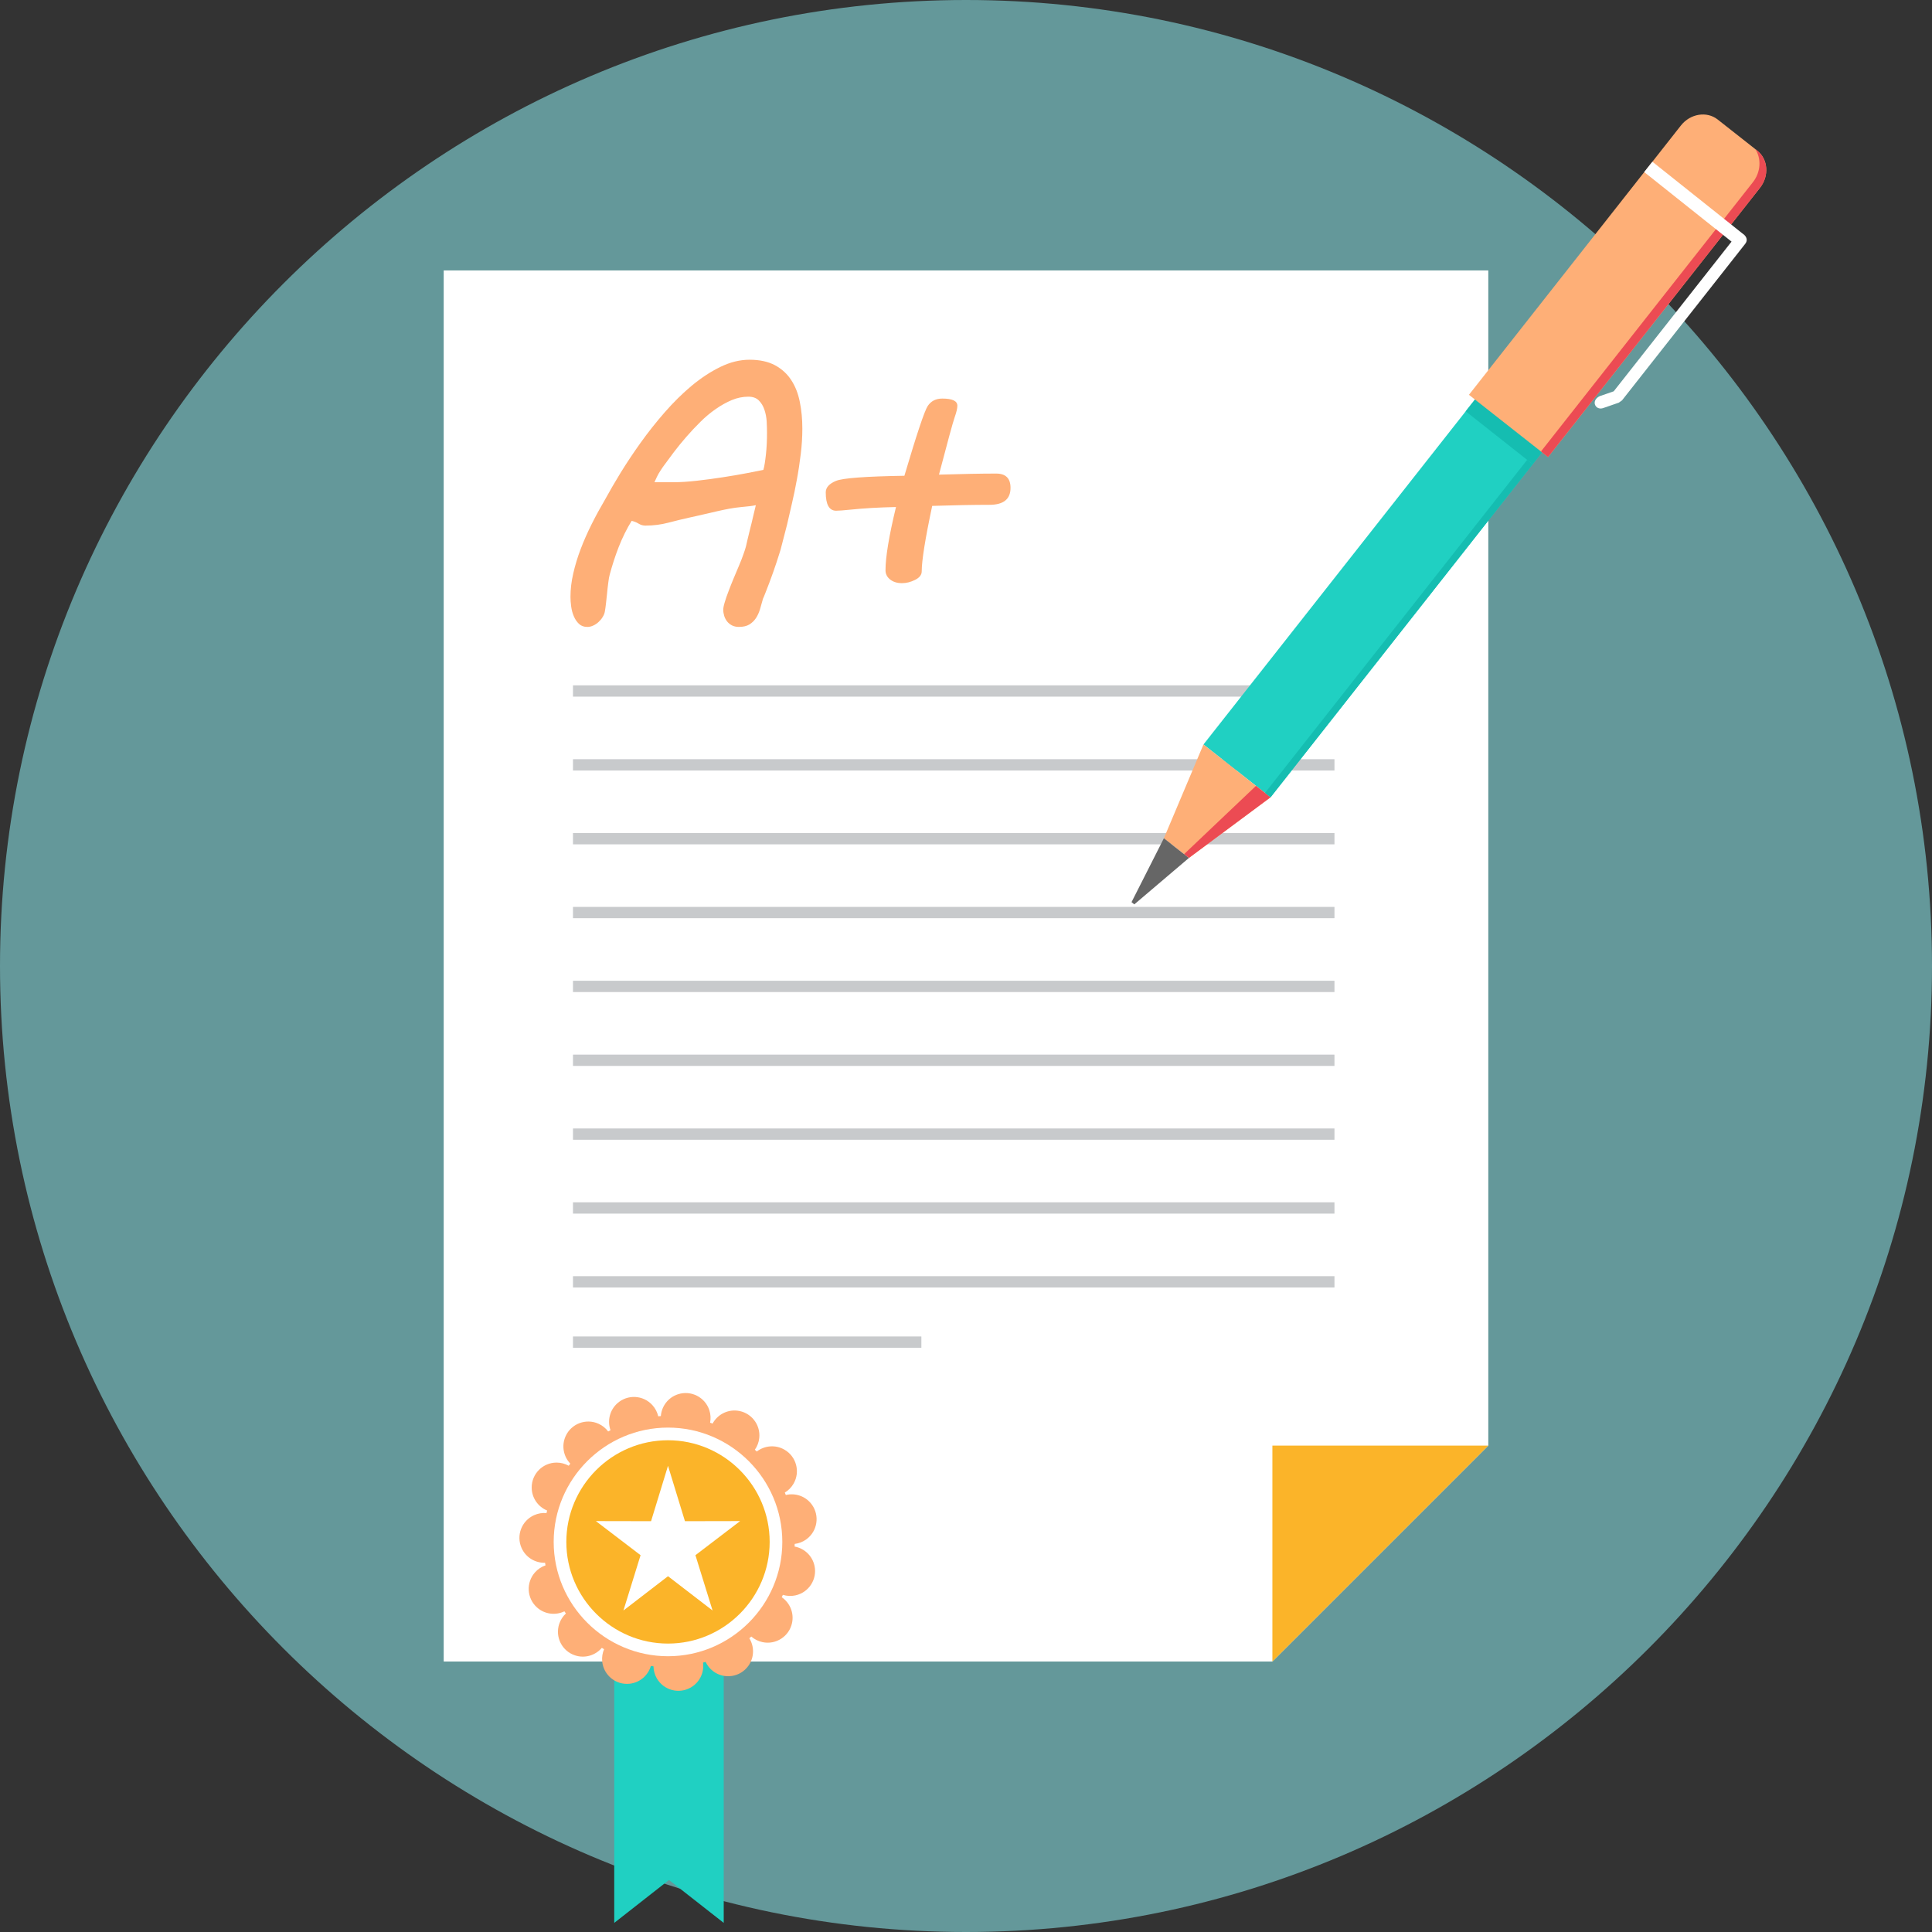 <?xml version="1.0" encoding="UTF-8"?>
<svg width="512px" height="512px" viewBox="0 0 512 512" version="1.1" xmlns="http://www.w3.org/2000/svg" xmlns:xlink="http://www.w3.org/1999/xlink">
    <rect x="0" y="0" width="512" height="512" fill="#333333" stroke="none"/>
    <!-- Generator: Sketch 41.2 (35397) - http://www.bohemiancoding.com/sketch -->
    <title>002-test</title>
    <desc>Created with Sketch.</desc>
    <defs></defs>
    <g id="Page-1" stroke="none" stroke-width="1" fill="none" fill-rule="evenodd">
        <g id="002-test">
            <g id="Layer_1">
                <path d="M256.001,512 C397,512 512,397 512,255.999 C512,114.999 397,0 256.001,0 C115.001,0 0,114.999 0,255.999 C0,397 115.001,512 256.001,512 Z" id="Shape" fill="#64989A"></path>
                <polygon id="Shape" fill="#FFFFFF" points="117.584 71.673 394.415 71.673 394.415 383.105 337.195 440.324 117.584 440.324"></polygon>
                <polygon id="Shape" fill="#FBB429" points="337.195 383.105 394.415 383.105 337.195 440.324 337.195 383.105"></polygon>
                <path d="M151.847,181.623 L353.647,181.623 L353.647,184.617 L151.847,184.617 L151.847,181.623 L151.847,181.623 Z M151.847,354.178 L151.847,354.178 L244.174,354.178 L244.174,357.172 L151.847,357.172 L151.847,354.178 Z M151.847,338.199 L151.847,338.199 L353.647,338.199 L353.647,341.192 L151.847,341.192 L151.847,338.199 L151.847,338.199 Z M151.847,318.628 L151.847,318.628 L353.647,318.628 L353.647,321.621 L151.847,321.621 L151.847,318.628 L151.847,318.628 Z M151.847,299.055 L151.847,299.055 L353.647,299.055 L353.647,302.048 L151.847,302.048 L151.847,299.055 L151.847,299.055 Z M151.847,279.484 L151.847,279.484 L353.647,279.484 L353.647,282.477 L151.847,282.477 L151.847,279.484 L151.847,279.484 Z M151.847,259.911 L151.847,259.911 L353.647,259.911 L353.647,262.904 L151.847,262.904 L151.847,259.911 L151.847,259.911 Z M151.847,240.341 L151.847,240.341 L353.647,240.341 L353.647,243.333 L151.847,243.333 L151.847,240.341 L151.847,240.341 Z M151.847,220.767 L151.847,220.767 L353.647,220.767 L353.647,223.761 L151.847,223.761 L151.847,220.767 L151.847,220.767 Z M151.847,201.197 L151.847,201.197 L353.647,201.197 L353.647,204.191 L151.847,204.191 L151.847,201.197 L151.847,201.197 Z" id="Shape" fill="#C8CACC"></path>
                <g id="Group" transform="translate(151, 43)">
                    <path d="M44.812,123.138 C44.13,123.138 43.531,123.005 43.016,122.755 C42.5,122.487 42.068,122.156 41.718,121.722 C41.386,121.307 41.119,120.824 40.936,120.259 C40.77,119.711 40.67,119.162 40.67,118.612 C40.67,118.113 40.802,117.449 41.07,116.582 C41.32,115.718 41.651,114.754 42.068,113.687 C42.466,112.606 42.916,111.492 43.398,110.329 C43.897,109.147 44.363,108.034 44.813,106.97 C45.279,105.888 45.662,104.891 45.978,103.992 C46.31,103.075 46.543,102.361 46.676,101.845 C46.792,101.261 46.959,100.564 47.159,99.749 C47.358,98.934 47.574,98.053 47.807,97.086 C48.057,96.138 48.306,95.123 48.538,94.076 C48.788,93.013 49.037,91.947 49.304,90.883 C48.837,90.983 48.288,91.067 47.624,91.151 C46.958,91.232 46.242,91.301 45.494,91.367 C44.43,91.467 43.365,91.617 42.334,91.799 C41.286,91.998 40.222,92.216 39.141,92.466 C38.044,92.715 36.929,92.965 35.747,93.248 C34.584,93.514 33.335,93.814 32.004,94.094 C30.058,94.527 28.095,94.992 26.149,95.51 C24.203,96.024 22.174,96.29 20.062,96.29 C19.412,96.29 18.814,96.124 18.247,95.775 C17.699,95.441 17.085,95.194 16.401,95.027 C15.753,96.06 15.139,97.172 14.555,98.355 C13.974,99.553 13.425,100.766 12.942,102.013 C12.459,103.261 12.01,104.508 11.628,105.723 C11.246,106.938 10.896,108.086 10.612,109.15 C10.447,109.749 10.297,110.497 10.198,111.43 C10.081,112.343 9.963,113.292 9.882,114.257 C9.782,115.207 9.682,116.122 9.583,117.003 C9.483,117.882 9.383,118.581 9.284,119.099 C9.2,119.58 9.001,120.063 8.702,120.528 C8.418,121.011 8.052,121.443 7.636,121.826 C7.204,122.224 6.738,122.543 6.221,122.774 C5.707,123.024 5.173,123.142 4.659,123.142 C3.743,123.142 3.012,122.874 2.447,122.342 C1.88,121.812 1.416,121.144 1.082,120.348 C0.732,119.55 0.501,118.684 0.368,117.735 C0.234,116.787 0.184,115.939 0.184,115.157 C0.184,113.179 0.417,111.115 0.917,108.987 C1.399,106.857 2.047,104.695 2.879,102.516 C3.711,100.32 4.693,98.109 5.807,95.879 C6.921,93.65 8.136,91.439 9.434,89.227 C10.514,87.247 11.846,84.95 13.425,82.356 C15.022,79.762 16.801,77.085 18.765,74.338 C20.728,71.594 22.856,68.899 25.153,66.272 C27.448,63.643 29.826,61.298 32.288,59.236 C34.766,57.174 37.295,55.51 39.89,54.246 C42.501,52.965 45.08,52.332 47.64,52.332 C50.335,52.332 52.58,52.833 54.394,53.797 C56.19,54.779 57.638,56.092 58.702,57.755 C59.783,59.402 60.531,61.331 60.963,63.543 C61.412,65.755 61.629,68.102 61.629,70.564 C61.629,72.744 61.496,74.989 61.213,77.283 C60.931,79.597 60.598,81.858 60.183,84.069 C59.783,86.265 59.351,88.394 58.868,90.44 C58.404,92.486 57.97,94.349 57.588,95.995 L55.874,102.631 C55.808,102.833 55.693,103.213 55.509,103.797 C55.343,104.378 55.111,105.095 54.827,105.925 C54.562,106.742 54.246,107.64 53.914,108.603 C53.564,109.552 53.23,110.5 52.881,111.432 C52.55,112.345 52.216,113.211 51.9,113.977 C51.601,114.76 51.334,115.39 51.102,115.889 L51.152,115.839 C50.92,116.687 50.685,117.535 50.42,118.418 C50.155,119.3 49.805,120.08 49.356,120.779 C48.889,121.477 48.308,122.043 47.593,122.492 C46.875,122.92 45.96,123.138 44.812,123.138 L44.812,123.138 Z M47.307,62.126 L47.307,62.126 C45.842,62.126 44.379,62.425 42.932,63.024 C41.486,63.638 40.071,64.421 38.674,65.403 C37.277,66.367 35.911,67.499 34.599,68.812 C33.285,70.11 32.038,71.439 30.856,72.804 C29.674,74.167 28.56,75.531 27.512,76.912 C26.479,78.294 25.532,79.572 24.683,80.738 C24.552,80.938 24.384,81.187 24.169,81.502 C23.97,81.801 23.753,82.152 23.536,82.517 C23.336,82.9 23.121,83.283 22.937,83.698 C22.737,84.098 22.572,84.463 22.437,84.795 L27.462,84.795 C29.291,84.795 31.37,84.662 33.7,84.397 C36.045,84.132 38.356,83.832 40.651,83.465 C42.931,83.116 45.043,82.751 46.956,82.385 C48.869,82.002 50.317,81.72 51.297,81.519 C51.429,81.104 51.547,80.539 51.664,79.823 C51.78,79.108 51.879,78.31 51.979,77.428 C52.079,76.547 52.146,75.615 52.196,74.633 C52.247,73.637 52.263,72.621 52.263,71.59 C52.263,70.741 52.229,69.777 52.178,68.68 C52.113,67.598 51.913,66.568 51.579,65.586 C51.264,64.622 50.766,63.79 50.1,63.125 C49.435,62.457 48.504,62.125 47.307,62.126 L47.307,62.126 Z M96.042,91.068 L96.042,91.068 C94.181,99.817 93.266,105.589 93.266,108.416 C93.266,109.332 92.684,110.08 91.536,110.661 C90.373,111.243 89.224,111.543 88.043,111.543 C86.745,111.543 85.697,111.212 84.883,110.563 C84.066,109.912 83.668,109.098 83.668,108.134 C83.668,104.657 84.584,99.068 86.446,91.367 C81.855,91.467 77.897,91.698 74.553,92.049 C72.607,92.247 71.276,92.348 70.592,92.348 C68.746,92.348 67.832,90.718 67.832,87.474 C67.832,86.21 68.73,85.194 70.527,84.446 C72.323,83.698 78.376,83.248 88.674,83.083 C91.934,72.07 93.996,65.899 94.862,64.585 C95.741,63.272 97.024,62.623 98.72,62.623 C101.38,62.623 102.712,63.254 102.712,64.52 C102.712,65.2 102.477,66.231 101.979,67.63 C101.498,69.027 100.117,74.085 97.837,82.784 C103.975,82.6 109.033,82.5 112.991,82.5 C115.536,82.5 116.8,83.764 116.8,86.292 C116.8,89.286 114.938,90.783 111.195,90.783 C106.969,90.783 101.914,90.883 96.042,91.068 L96.042,91.068 Z" id="Shape" fill="#FEAF77"></path>
                    <polygon id="Shape" fill="#20D0C2" points="167.928 154.298 185.711 168.293 306.541 14.771 288.758 0.777"></polygon>
                </g>
                <polygon id="Shape" fill="#15BDB1" points="406.18 123.027 409.673 118.59 391.916 104.564 388.422 109.002"></polygon>
                <polygon id="Shape" fill="#FEAF77" points="315.073 227.368 336.709 211.292 318.928 197.299 308.442 222.149"></polygon>
                <polygon id="Shape" fill="#EC4B53" points="315.091 227.349 336.709 211.292 332.855 208.258 313.791 226.36"></polygon>
                <path d="M465.681,39.918 C468.563,42.186 468.898,46.614 466.424,49.758 L410.252,121.128 L389.287,104.627 L445.459,33.257 C447.933,30.114 452.315,29.398 455.198,31.667 L465.681,39.918 Z" id="Shape" fill="#FEAF77"></path>
                <path d="M464.542,48.276 L457.249,57.543 L439.307,80.335 L408.368,119.646 L408.66,119.875 L410.25,121.128 L440.322,82.921 L466.422,49.758 C468.896,46.614 468.561,42.186 465.681,39.915 L465.182,39.525 C466.81,42.044 466.645,45.603 464.542,48.276 L464.542,48.276 Z" id="Shape" fill="#EC4B53"></path>
                <polygon id="Shape" fill="#666666" points="299.865 239.08 300.606 239.665 315.073 227.368 308.441 222.15"></polygon>
                <path d="M437.897,42.858 L462.297,62.294 C463.031,63.059 463.1,63.857 462.474,64.652 L429.846,106.109 L428.997,106.711 L424.778,108.171 C422.728,108.778 421.535,106.135 423.954,104.98 L427.655,103.698 L458.877,64.029 L435.728,45.593 L437.897,42.858 L437.897,42.858 Z" id="Shape" fill="#FFFFFF"></path>
                <polygon id="Shape" fill="#15BDB1" points="335.236 210.132 336.711 211.293 406.185 123.021 404.712 121.862"></polygon>
                <polygon id="Shape" fill="#20D0C2" points="162.781 434.379 191.796 434.379 191.795 509.586 177.289 498.213 162.781 509.586 162.781 434.379"></polygon>
                <path d="M188.843,377.262 C190.076,374.981 192.599,373.547 195.343,373.834 C198.965,374.213 201.594,377.463 201.212,381.083 C201.091,382.243 200.674,383.3 200.047,384.19 C200.218,384.348 200.384,384.509 200.551,384.67 C202.606,383.081 205.501,382.795 207.889,384.176 C211.046,385.995 212.124,390.034 210.304,393.187 C209.722,394.192 208.915,394.988 207.984,395.546 C208.075,395.761 208.164,395.975 208.25,396.193 C210.77,395.581 213.526,396.496 215.146,398.726 C217.289,401.674 216.631,405.8 213.687,407.942 C212.744,408.627 211.682,409.025 210.601,409.155 L210.582,409.852 C213.136,410.316 215.283,412.273 215.857,414.972 C216.616,418.536 214.339,422.039 210.777,422.798 C209.641,423.04 208.51,422.971 207.472,422.651 L207.169,423.283 C209.31,424.746 210.473,427.406 209.9,430.102 C209.144,433.666 205.636,435.94 202.075,435.185 C200.936,434.942 199.927,434.42 199.108,433.702 C198.934,433.855 198.757,434.006 198.578,434.155 C199.943,436.364 199.925,439.27 198.302,441.501 C196.163,444.45 192.036,445.103 189.089,442.961 C188.15,442.279 187.442,441.393 186.984,440.408 C186.762,440.478 186.539,440.543 186.313,440.606 C186.658,443.176 185.461,445.821 183.073,447.199 C179.917,449.02 175.883,447.938 174.062,444.785 C173.481,443.778 173.196,442.681 173.18,441.593 C172.947,441.565 172.717,441.534 172.487,441.5 C171.755,443.993 169.584,445.92 166.843,446.209 C163.221,446.588 159.972,443.959 159.593,440.338 C159.472,439.182 159.658,438.062 160.085,437.061 C159.886,436.942 159.688,436.818 159.492,436.695 C157.812,438.676 155.041,439.555 152.418,438.701 C148.952,437.578 147.057,433.855 148.183,430.391 C148.544,429.282 149.17,428.334 149.968,427.596 C149.834,427.405 149.702,427.213 149.573,427.02 C147.233,428.147 144.345,427.825 142.294,425.977 C139.586,423.542 139.369,419.37 141.807,416.663 C142.585,415.797 143.541,415.188 144.568,414.835 C144.524,414.608 144.483,414.378 144.445,414.149 C141.849,414.224 139.342,412.757 138.222,410.236 C136.739,406.908 138.236,403.008 141.565,401.529 C142.627,401.054 143.747,400.885 144.829,400.983 L144.994,400.303 C142.592,399.315 140.903,396.955 140.903,394.198 C140.903,390.556 143.856,387.602 147.499,387.602 C148.665,387.602 149.759,387.906 150.71,388.435 C150.849,388.25 150.992,388.065 151.137,387.882 C149.343,386.005 148.756,383.159 149.878,380.637 C151.358,377.308 155.26,375.812 158.587,377.294 C159.649,377.767 160.524,378.488 161.177,379.356 C161.382,379.244 161.586,379.133 161.792,379.025 C160.92,376.581 161.541,373.744 163.592,371.898 C166.296,369.46 170.472,369.681 172.905,372.388 C173.685,373.252 174.193,374.268 174.435,375.328 C174.666,375.31 174.898,375.29 175.13,375.276 C175.326,372.687 177.047,370.345 179.673,369.494 C183.137,368.367 186.86,370.266 187.984,373.728 C188.343,374.831 188.393,375.963 188.185,377.027 L188.843,377.262 Z" id="Shape" fill="#FEAF77"></path>
                <path d="M177.028,438.918 C193.713,438.918 207.322,425.309 207.322,408.623 C207.322,391.938 193.713,378.329 177.028,378.329 C160.342,378.329 146.733,391.938 146.733,408.623 C146.733,425.31 160.342,438.918 177.028,438.918 Z" id="Shape" fill="#FFFFFF"></path>
                <path d="M177.027,435.565 C191.864,435.565 203.969,423.462 203.969,408.622 C203.969,393.785 191.865,381.682 177.027,381.682 C162.188,381.682 150.085,393.785 150.085,408.622 C150.085,423.462 162.188,435.565 177.027,435.565 Z" id="Shape" fill="#FBB429"></path>
                <polygon id="Shape" fill="#FFFFFF" points="177.028 388.454 181.518 403.132 196.139 403.103 184.294 412.143 188.839 426.801 177.028 417.713 165.216 426.801 169.759 412.143 157.916 403.103 172.537 403.132"></polygon>
            </g>
        </g>
    </g>
</svg>